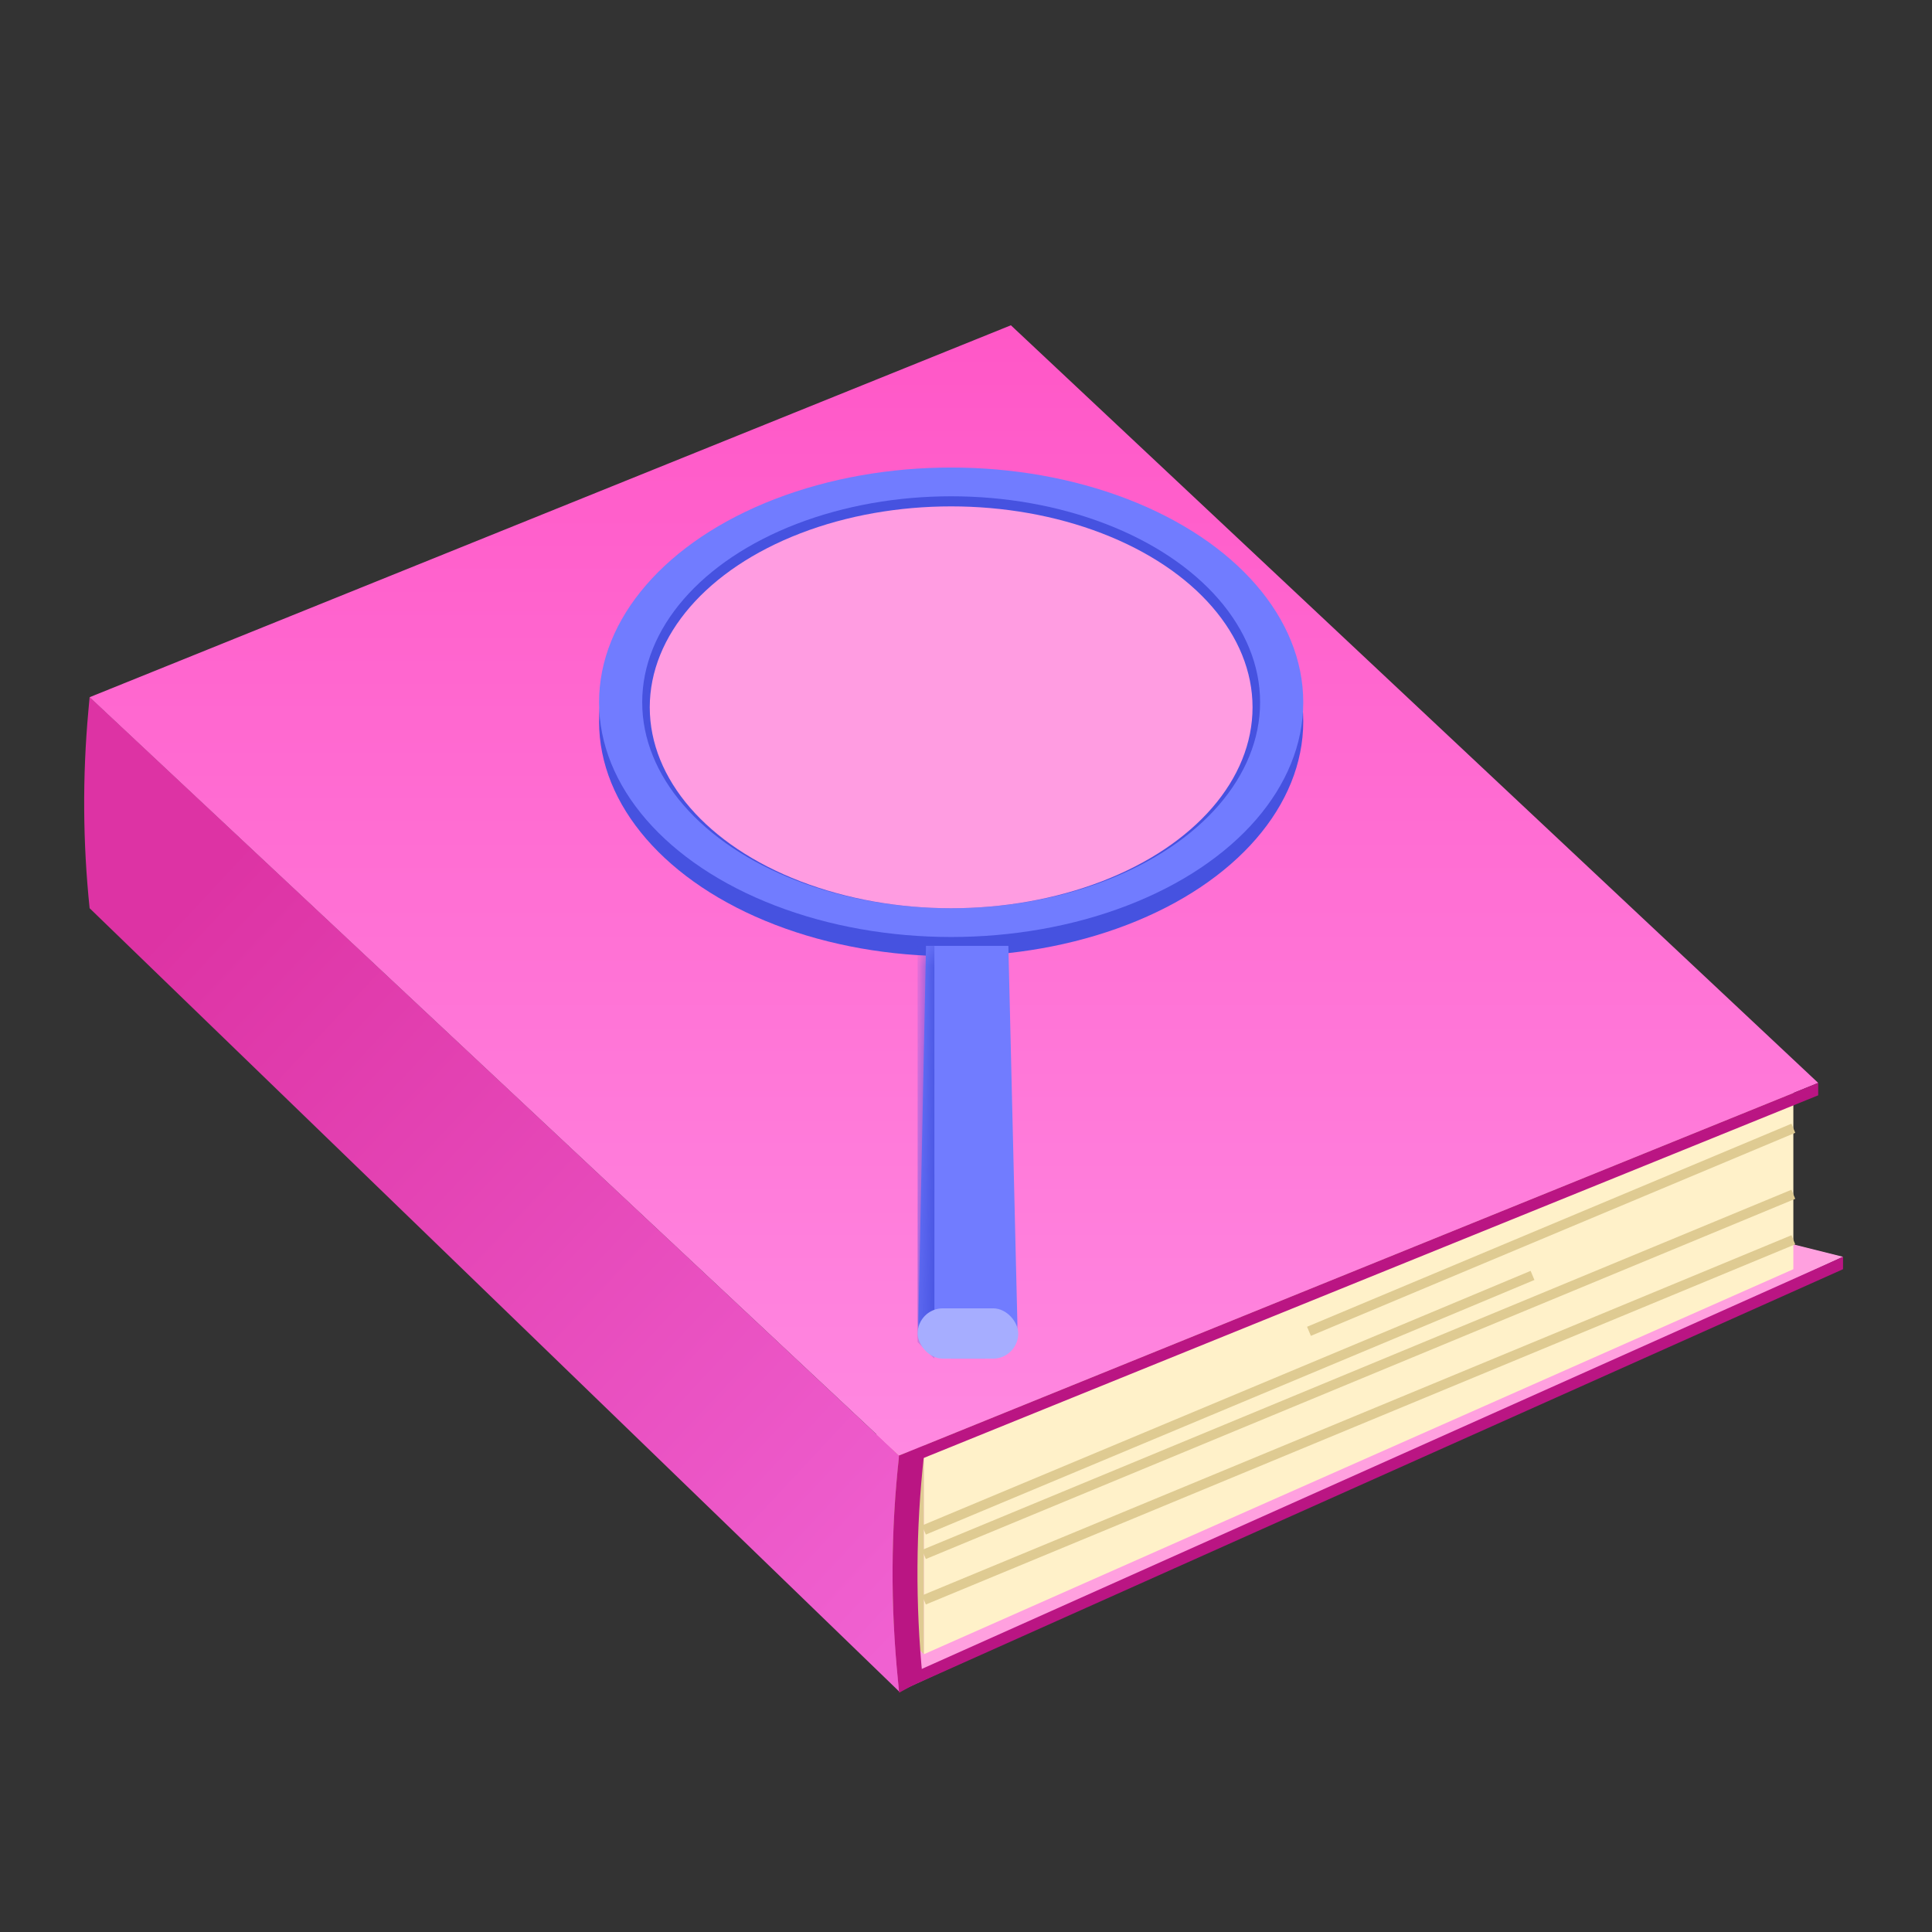 <?xml version="1.0" encoding="UTF-8"?>
<svg width="98px" height="98px" viewBox="0 0 98 98" version="1.1" xmlns="http://www.w3.org/2000/svg" xmlns:xlink="http://www.w3.org/1999/xlink">
    <rect x="0" y="0" width="98" height="98" fill="#333333" stroke="none"/>
    <!-- Generator: Sketch 63.1 (92452) - https://sketch.com -->
    <title>invest</title>
    <desc>Created with Sketch.</desc>
    <defs>
        <linearGradient x1="94.434%" y1="100%" x2="19.307%" y2="14.682%" id="linearGradient-1">
            <stop stop-color="#F061D1" offset="0%"/>
            <stop stop-color="#DD33A4" offset="100%"/>
        </linearGradient>
        <linearGradient x1="50%" y1="116.356%" x2="50%" y2="0%" id="linearGradient-2">
            <stop stop-color="#FF90E5" offset="0%"/>
            <stop stop-color="#FF57C7" offset="100%"/>
        </linearGradient>
        <path d="M0.851,0.449 L5.028,0.449 L5.487,19.646 C5.509,20.585 4.766,21.365 3.827,21.387 C3.813,21.387 3.8,21.388 3.786,21.388 L2.161,21.388 C1.222,21.388 0.46,20.626 0.46,19.687 C0.46,19.675 0.46,19.663 0.46,19.652 L0.851,0.449 L0.851,0.449 Z" id="path-3"/>
    </defs>
    <g id="invest" stroke="none" stroke-width="1" fill="none" fill-rule="evenodd">
        <g id="Group-2" transform="translate(4.27, 16.5)">
            <polygon id="Path-75" fill="#FFA0DF" points="41.337 69.3 89.217 47.25 86.697 46.62 35.037 57.33"/>
            <polygon id="Path-79" fill="#DFCB92" points="42.597 67.41 39.447 64.26 39.447 56.7 42.597 57.33"/>
            <path d="M0.276,18.859 L41.337,57.33 L41.275,57.953 C40.897,61.727 40.918,65.53 41.337,69.3 L41.337,69.3 L41.337,69.3 L0.276,29.569 C-0.069,26.244 -0.091,22.894 0.212,19.564 L0.276,18.859 L0.276,18.859 Z" id="Rectangle" fill="url(#linearGradient-1)"/>
            <polygon id="Path-76" fill="#FFF1C9" points="86.697 38.43 86.697 47.88 42.597 67.41 42.597 56.7"/>
            <polygon id="Path-74" fill="url(#linearGradient-2)" points="0.276 18.865 47.007 7.10542736e-15 87.957 38.43 41.337 57.33"/>
            <polygon id="Path-77" fill="#BA1583" points="87.957 38.43 87.957 39.06 41.337 57.96 41.337 57.33"/>
            <polygon id="Path-78" fill="#BA1583" points="41.337 69.3 41.337 68.67 89.217 47.25 89.217 47.88"/>
            <path d="M41.337,57.33 C40.913,61.143 40.896,64.921 41.278,68.739 L41.34,69.363 L42.597,68.67 L42.531,68.614 C42.158,64.884 42.183,61.056 42.597,57.33 L41.337,57.33 Z" id="Path-80" fill="#BA1583" fill-rule="nonzero"/>
            <line x1="73.467" y1="48.195" x2="42.597" y2="61.11" id="Path-81" stroke="#DFCB92" stroke-width="0.5"/>
            <line x1="86.697" y1="44.08" x2="42.597" y2="62.35" id="Path-81-Copy" stroke="#DFCB92" stroke-width="0.5"/>
            <line x1="86.697" y1="46.387" x2="42.597" y2="64.657" id="Path-81-Copy-2" stroke="#DFCB92" stroke-width="0.5"/>
            <line x1="86.697" y1="40.73" x2="62.127" y2="51.03" id="Path-81-Copy-3" stroke="#DFCB92" stroke-width="0.5"/>
            <g id="Group" transform="translate(26.117, 7.215)">
                <ellipse id="Oval-Copy" fill="#4652E0" cx="17.86" cy="12.882" rx="17.86" ry="11.907"/>
                <ellipse id="Oval" fill="#717CFF" cx="17.86" cy="11.907" rx="17.86" ry="11.907"/>
                <ellipse id="Oval" fill="#4652E0" cx="17.86" cy="11.907" rx="15.671" ry="10.448"/>
                <ellipse id="Oval" fill="#FF9CE1" cx="17.86" cy="12.163" rx="15.288" ry="10.192"/>
                <g id="Path-82" transform="translate(15.734, 23.814)">
                    <mask id="mask-4" fill="white">
                        <use xlink:href="#path-3"/>
                    </mask>
                    <use id="Mask" fill="#717CFF" xlink:href="#path-3"/>
                    <polygon fill="#4652E0" mask="url(#mask-4)" points="0.425 0.449 1.276 0.449 1.276 21.388 0.425 20.55"/>
                </g>
                <rect id="Rectangle" fill="#A6ADFF" x="16.16" y="42.65" width="5.103" height="2.551" rx="1.276"/>
            </g>
        </g>
    </g>
</svg>